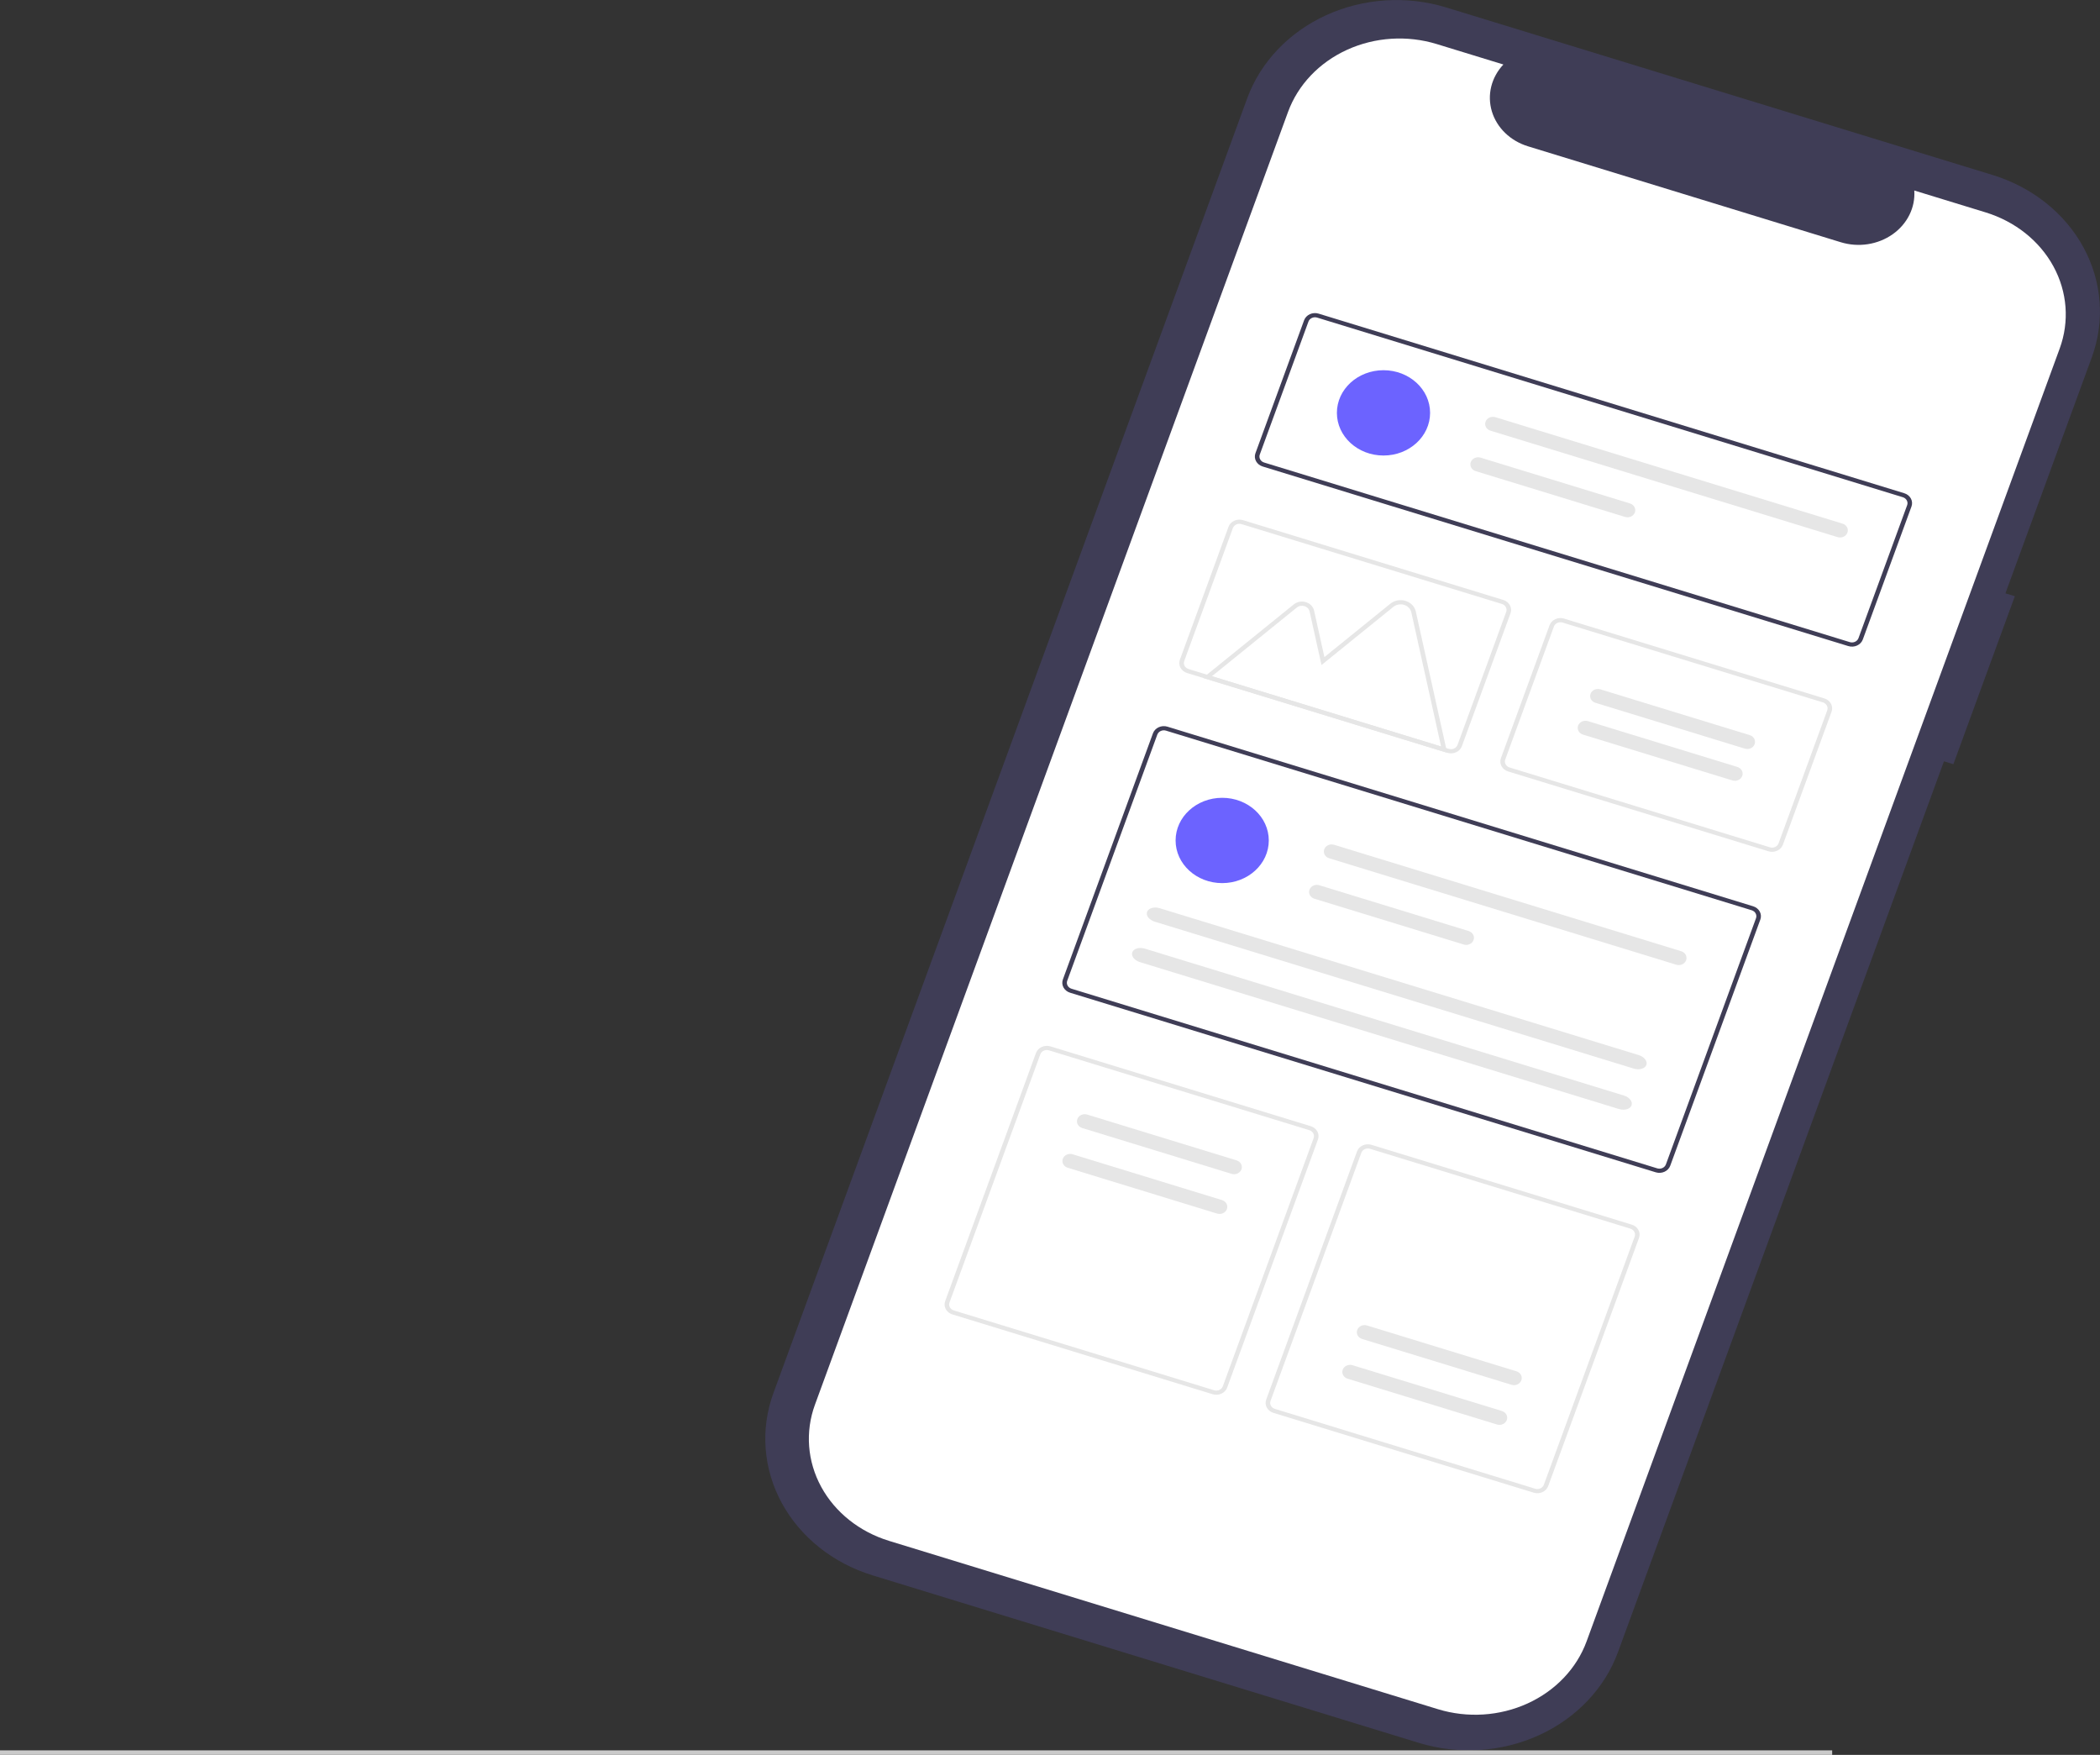 <svg width="225" height="188" viewBox="0 0 225 188" fill="none" xmlns="http://www.w3.org/2000/svg">
<rect x="0" y="0" width="225" height="188" fill="#333333" stroke="none"/>
<g clip-path="url(#clip0_132_644)">
<path d="M215.876 63.872L214.868 63.562L224.122 38.28C225.543 34.399 225.221 30.161 223.227 26.498C221.233 22.835 217.732 20.046 213.492 18.746L213.491 18.746L154.971 0.804C150.731 -0.496 146.101 -0.201 142.099 1.623C138.096 3.448 135.05 6.653 133.629 10.534L133.629 10.534L82.868 149.233C82.165 151.154 81.882 153.184 82.035 155.205C82.189 157.227 82.776 159.201 83.763 161.015C84.751 162.829 86.118 164.447 87.789 165.777C89.459 167.107 91.399 168.123 93.498 168.767L93.499 168.767L152.018 186.71C156.258 188.01 160.888 187.715 164.89 185.89C168.892 184.065 171.939 180.86 173.359 176.979L208.281 81.559L209.29 81.868L215.876 63.872Z" fill="#3F3D56"/>
<path d="M212.741 22.751L205.102 20.409C205.165 21.305 204.986 22.201 204.581 23.019C204.176 23.837 203.558 24.551 202.781 25.098C202.003 25.646 201.091 26.01 200.123 26.159C199.156 26.307 198.164 26.236 197.233 25.951L163.709 15.672C162.779 15.386 161.94 14.896 161.266 14.244C160.592 13.592 160.103 12.798 159.843 11.932C159.583 11.067 159.559 10.156 159.774 9.28C159.99 8.404 160.437 7.59 161.076 6.91L153.942 4.722C150.776 3.751 147.318 3.971 144.329 5.334C141.34 6.697 139.065 9.091 138.004 11.989L87.316 150.483C86.255 153.381 86.496 156.546 87.985 159.282C89.474 162.018 92.089 164.1 95.255 165.071L154.056 183.1C157.222 184.071 160.68 183.851 163.669 182.488C166.658 181.125 168.933 178.732 169.994 175.834L220.681 37.339C221.741 34.441 221.501 31.276 220.012 28.54C218.523 25.804 215.907 23.722 212.741 22.751Z" fill="white"/>
<path d="M198.036 69.215L135.284 49.974C134.976 49.879 134.722 49.676 134.577 49.41C134.432 49.144 134.409 48.836 134.511 48.554L139.726 34.306C139.83 34.024 140.051 33.791 140.342 33.658C140.633 33.526 140.969 33.504 141.277 33.598L204.03 52.839C204.338 52.934 204.592 53.137 204.737 53.403C204.882 53.669 204.905 53.977 204.802 54.259L199.588 68.507C199.484 68.789 199.263 69.022 198.972 69.154C198.681 69.287 198.345 69.308 198.036 69.214L198.036 69.215ZM141.122 34.024C140.937 33.968 140.735 33.981 140.56 34.06C140.386 34.14 140.253 34.279 140.191 34.449L134.976 48.696C134.915 48.866 134.929 49.05 135.016 49.21C135.103 49.37 135.255 49.492 135.44 49.548L198.192 68.789C198.377 68.846 198.579 68.833 198.753 68.753C198.928 68.674 199.061 68.534 199.123 68.365L204.338 54.118C204.4 53.949 204.386 53.764 204.299 53.604C204.212 53.444 204.059 53.323 203.874 53.266L141.122 34.024Z" fill="#3F3D56"/>
<path d="M177.404 125.588L114.652 106.348C114.344 106.253 114.09 106.05 113.945 105.784C113.8 105.518 113.777 105.21 113.88 104.928L123.532 78.555C123.635 78.273 123.857 78.04 124.148 77.907C124.439 77.775 124.775 77.753 125.083 77.847L187.835 97.088C188.143 97.182 188.398 97.385 188.543 97.651C188.687 97.918 188.711 98.225 188.608 98.508L178.955 124.881C178.852 125.163 178.63 125.396 178.34 125.528C178.049 125.661 177.713 125.682 177.404 125.588ZM124.927 78.272C124.742 78.216 124.541 78.229 124.366 78.309C124.192 78.388 124.059 78.528 123.997 78.697L114.344 105.07C114.283 105.239 114.297 105.424 114.384 105.584C114.471 105.743 114.623 105.865 114.808 105.922L177.56 125.163C177.745 125.219 177.947 125.206 178.122 125.127C178.296 125.047 178.429 124.908 178.491 124.738L188.144 98.365C188.206 98.196 188.191 98.011 188.104 97.851C188.018 97.692 187.865 97.57 187.68 97.513L124.927 78.272Z" fill="#3F3D56"/>
<path d="M189.473 91.196L161.585 82.644C161.277 82.549 161.022 82.346 160.877 82.08C160.733 81.814 160.709 81.506 160.812 81.224L166.026 66.976C166.13 66.694 166.351 66.461 166.642 66.329C166.933 66.196 167.27 66.174 167.578 66.269L195.467 74.821C195.775 74.916 196.03 75.118 196.175 75.385C196.319 75.651 196.343 75.959 196.24 76.241L191.026 90.489C190.922 90.771 190.701 91.004 190.41 91.136C190.119 91.269 189.782 91.291 189.473 91.196ZM167.422 66.695C167.237 66.638 167.035 66.651 166.861 66.731C166.686 66.811 166.553 66.95 166.491 67.119L161.277 81.367C161.215 81.537 161.229 81.721 161.316 81.881C161.403 82.041 161.556 82.162 161.741 82.219L189.63 90.77C189.815 90.827 190.017 90.814 190.192 90.734C190.366 90.655 190.499 90.515 190.561 90.346L195.776 76.098C195.837 75.929 195.823 75.744 195.736 75.585C195.649 75.425 195.497 75.303 195.312 75.246L167.422 66.695Z" fill="#E6E6E6"/>
<path d="M129.93 149.361L102.041 140.81C101.733 140.715 101.478 140.512 101.333 140.246C101.189 139.98 101.165 139.672 101.268 139.39L110.998 112.804C111.102 112.522 111.323 112.289 111.614 112.157C111.905 112.024 112.241 112.002 112.549 112.097L140.439 120.648C140.747 120.743 141.001 120.945 141.146 121.212C141.291 121.478 141.314 121.786 141.211 122.068L131.481 148.654C131.377 148.936 131.156 149.169 130.865 149.301C130.574 149.434 130.238 149.456 129.93 149.361ZM112.393 112.522C112.208 112.465 112.006 112.478 111.831 112.558C111.657 112.637 111.524 112.777 111.462 112.946L101.732 139.532C101.67 139.702 101.684 139.886 101.771 140.046C101.858 140.206 102.011 140.327 102.195 140.384L130.085 148.936C130.27 148.992 130.472 148.979 130.647 148.9C130.821 148.82 130.954 148.681 131.016 148.511L140.746 121.925C140.808 121.756 140.794 121.571 140.707 121.412C140.62 121.252 140.467 121.13 140.282 121.073L112.393 112.522Z" fill="#E6E6E6"/>
<path d="M164.327 159.908L136.437 151.357C136.129 151.262 135.875 151.059 135.73 150.793C135.585 150.527 135.561 150.219 135.664 149.937L145.394 123.351C145.498 123.069 145.719 122.836 146.01 122.703C146.301 122.571 146.637 122.549 146.946 122.643L174.836 131.195C175.144 131.29 175.398 131.492 175.543 131.759C175.688 132.025 175.711 132.333 175.608 132.615L165.878 159.201C165.775 159.483 165.553 159.716 165.262 159.848C164.972 159.981 164.635 160.003 164.327 159.908ZM146.79 123.069C146.605 123.012 146.403 123.025 146.229 123.105C146.054 123.184 145.922 123.324 145.859 123.493L136.129 150.079C136.067 150.249 136.082 150.433 136.168 150.593C136.255 150.753 136.408 150.874 136.593 150.931L164.483 159.483C164.668 159.54 164.87 159.527 165.044 159.447C165.218 159.368 165.351 159.228 165.413 159.059L175.144 132.473C175.205 132.303 175.191 132.118 175.104 131.959C175.017 131.799 174.865 131.677 174.68 131.621L146.79 123.069Z" fill="#E6E6E6"/>
<path d="M130.95 94.606C133.707 94.606 135.942 92.56 135.942 90.037C135.942 87.513 133.707 85.467 130.95 85.467C128.192 85.467 125.957 87.513 125.957 90.037C125.957 92.56 128.192 94.606 130.95 94.606Z" fill="#6C63FF"/>
<path d="M142.938 90.5C142.729 90.436 142.501 90.451 142.303 90.541C142.105 90.631 141.955 90.789 141.885 90.98C141.815 91.172 141.831 91.381 141.929 91.562C142.028 91.743 142.2 91.88 142.41 91.944L179.603 103.348C179.707 103.38 179.816 103.393 179.925 103.386C180.034 103.379 180.14 103.353 180.238 103.308C180.336 103.263 180.423 103.202 180.495 103.126C180.567 103.051 180.622 102.963 180.656 102.868C180.691 102.773 180.705 102.673 180.697 102.573C180.69 102.474 180.661 102.376 180.612 102.287C180.563 102.197 180.496 102.117 180.413 102.052C180.331 101.986 180.235 101.936 180.132 101.904L142.938 90.5Z" fill="#E6E6E6"/>
<path d="M141.353 94.833C141.25 94.801 141.14 94.788 141.031 94.795C140.922 94.802 140.816 94.829 140.718 94.873C140.62 94.918 140.533 94.98 140.461 95.055C140.39 95.13 140.335 95.218 140.3 95.313C140.265 95.408 140.252 95.508 140.259 95.608C140.267 95.708 140.296 95.805 140.344 95.894C140.393 95.984 140.461 96.064 140.543 96.129C140.625 96.195 140.721 96.245 140.825 96.277L156.829 101.184C156.933 101.216 157.042 101.229 157.151 101.222C157.26 101.215 157.367 101.189 157.465 101.144C157.562 101.099 157.65 101.038 157.721 100.962C157.793 100.887 157.848 100.799 157.882 100.704C157.917 100.609 157.931 100.509 157.924 100.409C157.916 100.31 157.887 100.212 157.838 100.123C157.79 100.033 157.722 99.953 157.64 99.888C157.557 99.822 157.461 99.772 157.358 99.74L141.353 94.833Z" fill="#E6E6E6"/>
<path d="M124.255 97.294C123.655 97.11 123.048 97.284 122.902 97.684C122.756 98.083 123.126 98.555 123.727 98.74L175.042 114.474C175.642 114.658 176.249 114.483 176.394 114.084C176.54 113.685 176.17 113.212 175.57 113.028L124.255 97.294Z" fill="#E6E6E6"/>
<path d="M122.669 101.627C122.069 101.443 121.462 101.617 121.317 102.017C121.171 102.416 121.541 102.888 122.141 103.072L173.456 118.807C174.056 118.991 174.663 118.816 174.809 118.417C174.954 118.018 174.585 117.545 173.984 117.361L122.669 101.627Z" fill="#E6E6E6"/>
<path d="M148.232 48.799C150.989 48.799 153.224 46.753 153.224 44.229C153.224 41.706 150.989 39.66 148.232 39.66C145.474 39.66 143.239 41.706 143.239 44.229C143.239 46.753 145.474 48.799 148.232 48.799Z" fill="#6C63FF"/>
<path d="M160.221 44.693C160.117 44.661 160.008 44.648 159.899 44.655C159.79 44.662 159.683 44.688 159.586 44.733C159.488 44.778 159.401 44.839 159.329 44.915C159.257 44.99 159.202 45.078 159.168 45.173C159.133 45.268 159.119 45.368 159.127 45.468C159.134 45.567 159.163 45.665 159.212 45.754C159.261 45.844 159.328 45.924 159.411 45.989C159.493 46.055 159.589 46.105 159.692 46.137L196.886 57.541C196.989 57.573 197.099 57.585 197.208 57.578C197.317 57.572 197.423 57.545 197.521 57.5C197.619 57.456 197.706 57.394 197.778 57.319C197.849 57.243 197.904 57.156 197.939 57.061C197.974 56.966 197.988 56.866 197.98 56.766C197.972 56.666 197.943 56.569 197.895 56.479C197.846 56.39 197.778 56.31 197.696 56.244C197.614 56.178 197.518 56.128 197.414 56.097L160.221 44.693Z" fill="#E6E6E6"/>
<path d="M158.635 49.026C158.532 48.994 158.422 48.981 158.313 48.988C158.204 48.995 158.098 49.021 158 49.066C157.902 49.111 157.815 49.172 157.743 49.248C157.671 49.323 157.617 49.411 157.582 49.506C157.547 49.601 157.533 49.701 157.541 49.8C157.548 49.9 157.577 49.998 157.626 50.087C157.675 50.177 157.742 50.257 157.825 50.322C157.907 50.388 158.003 50.438 158.107 50.47L174.111 55.377C174.215 55.409 174.324 55.422 174.433 55.415C174.542 55.408 174.648 55.381 174.746 55.337C174.844 55.292 174.931 55.23 175.003 55.155C175.075 55.079 175.13 54.992 175.164 54.897C175.199 54.802 175.213 54.702 175.205 54.602C175.198 54.502 175.169 54.405 175.12 54.315C175.071 54.226 175.004 54.146 174.921 54.08C174.839 54.015 174.743 53.965 174.64 53.933L158.635 49.026Z" fill="#E6E6E6"/>
<path d="M155.052 80.644L128.888 72.622L138.618 64.749C138.792 64.608 139.004 64.511 139.232 64.469C139.461 64.426 139.697 64.439 139.918 64.507C140.138 64.575 140.336 64.694 140.49 64.854C140.644 65.014 140.75 65.208 140.796 65.416L141.9 70.393L148.967 64.673C149.185 64.496 149.451 64.376 149.736 64.322C150.022 64.269 150.318 64.286 150.594 64.371C150.87 64.455 151.117 64.605 151.31 64.805C151.503 65.005 151.636 65.248 151.694 65.509L155.052 80.644ZM129.849 72.444L154.402 79.972L151.213 65.599C151.172 65.415 151.079 65.244 150.943 65.103C150.807 64.963 150.633 64.857 150.438 64.797C150.243 64.738 150.035 64.726 149.834 64.763C149.633 64.801 149.446 64.886 149.292 65.01L141.589 71.244L140.315 65.506C140.286 65.374 140.22 65.252 140.123 65.151C140.025 65.051 139.901 64.975 139.762 64.933C139.623 64.89 139.474 64.882 139.33 64.909C139.186 64.935 139.053 64.996 138.943 65.085L129.849 72.444Z" fill="#E6E6E6"/>
<path d="M155.077 80.649L127.187 72.098C126.879 72.003 126.625 71.8 126.48 71.534C126.335 71.268 126.312 70.96 126.415 70.678L131.629 56.43C131.733 56.148 131.954 55.915 132.245 55.783C132.536 55.65 132.872 55.629 133.18 55.723L161.07 64.274C161.378 64.369 161.633 64.572 161.777 64.838C161.922 65.104 161.946 65.412 161.843 65.694L156.628 79.942C156.525 80.224 156.303 80.457 156.013 80.589C155.722 80.722 155.385 80.743 155.077 80.649ZM133.025 56.148C132.84 56.092 132.638 56.104 132.464 56.184C132.289 56.264 132.156 56.403 132.094 56.572L126.88 70.82C126.818 70.99 126.832 71.174 126.919 71.334C127.006 71.494 127.159 71.615 127.344 71.672L155.233 80.224C155.418 80.28 155.62 80.267 155.795 80.188C155.969 80.108 156.102 79.968 156.164 79.799L161.379 65.552C161.44 65.382 161.426 65.198 161.339 65.038C161.252 64.878 161.1 64.756 160.915 64.7L133.025 56.148Z" fill="#E6E6E6"/>
<path d="M116.485 119.401C116.381 119.369 116.271 119.356 116.162 119.363C116.053 119.37 115.947 119.396 115.849 119.441C115.751 119.485 115.663 119.547 115.592 119.623C115.52 119.698 115.465 119.786 115.43 119.881C115.396 119.976 115.382 120.076 115.389 120.176C115.397 120.276 115.426 120.373 115.475 120.463C115.523 120.552 115.591 120.632 115.674 120.698C115.756 120.764 115.852 120.814 115.956 120.845L131.96 125.753C132.169 125.816 132.398 125.802 132.595 125.712C132.792 125.622 132.943 125.463 133.013 125.272C133.083 125.081 133.067 124.872 132.969 124.691C132.87 124.51 132.698 124.373 132.489 124.308L116.485 119.401Z" fill="#E6E6E6"/>
<path d="M114.927 123.656C114.824 123.624 114.714 123.611 114.605 123.618C114.496 123.624 114.389 123.651 114.292 123.695C114.194 123.74 114.106 123.802 114.034 123.877C113.963 123.953 113.908 124.041 113.873 124.135C113.838 124.23 113.824 124.331 113.832 124.43C113.84 124.53 113.869 124.628 113.917 124.717C113.966 124.807 114.034 124.887 114.117 124.952C114.199 125.018 114.295 125.068 114.399 125.1L130.403 130.008C130.612 130.072 130.84 130.057 131.037 129.967C131.235 129.876 131.384 129.718 131.454 129.527C131.524 129.336 131.509 129.127 131.411 128.947C131.313 128.766 131.141 128.628 130.932 128.564L114.927 123.656Z" fill="#E6E6E6"/>
<path d="M160.391 152.604C160.6 152.668 160.828 152.653 161.025 152.563C161.223 152.473 161.373 152.314 161.443 152.123C161.513 151.932 161.497 151.723 161.399 151.542C161.301 151.361 161.128 151.224 160.919 151.159L144.915 146.252C144.706 146.188 144.477 146.203 144.28 146.293C144.083 146.383 143.933 146.541 143.863 146.733C143.793 146.924 143.808 147.133 143.907 147.314C144.005 147.494 144.177 147.632 144.386 147.696L160.391 152.604Z" fill="#E6E6E6"/>
<path d="M161.948 148.349C162.051 148.381 162.161 148.394 162.27 148.387C162.379 148.38 162.486 148.354 162.584 148.309C162.682 148.264 162.769 148.203 162.841 148.127C162.913 148.052 162.967 147.964 163.002 147.869C163.037 147.774 163.051 147.674 163.043 147.574C163.036 147.474 163.006 147.377 162.958 147.287C162.909 147.197 162.841 147.118 162.759 147.052C162.676 146.986 162.58 146.936 162.476 146.905L146.472 141.997C146.368 141.965 146.259 141.952 146.15 141.959C146.041 141.966 145.934 141.993 145.836 142.037C145.738 142.082 145.651 142.144 145.579 142.219C145.507 142.295 145.452 142.382 145.418 142.477C145.383 142.572 145.369 142.672 145.377 142.772C145.384 142.872 145.413 142.97 145.462 143.059C145.511 143.149 145.579 143.229 145.661 143.294C145.744 143.36 145.84 143.41 145.943 143.442L161.948 148.349Z" fill="#E6E6E6"/>
<path d="M186.944 80.198C187.047 80.23 187.157 80.243 187.266 80.237C187.375 80.23 187.482 80.203 187.58 80.159C187.678 80.114 187.765 80.052 187.837 79.977C187.909 79.901 187.963 79.814 187.998 79.719C188.033 79.624 188.047 79.523 188.039 79.424C188.032 79.324 188.003 79.226 187.954 79.137C187.905 79.047 187.837 78.967 187.755 78.902C187.672 78.836 187.576 78.786 187.472 78.754L171.468 73.847C171.364 73.815 171.255 73.802 171.146 73.809C171.037 73.816 170.93 73.842 170.832 73.887C170.734 73.931 170.647 73.993 170.575 74.069C170.503 74.144 170.449 74.232 170.414 74.327C170.379 74.422 170.365 74.522 170.373 74.622C170.38 74.722 170.409 74.819 170.458 74.909C170.507 74.998 170.575 75.078 170.657 75.144C170.74 75.209 170.836 75.26 170.939 75.291L186.944 80.198Z" fill="#E6E6E6"/>
<path d="M185.614 83.606C185.718 83.638 185.827 83.651 185.936 83.644C186.046 83.637 186.152 83.611 186.25 83.566C186.348 83.522 186.435 83.46 186.507 83.384C186.579 83.309 186.634 83.221 186.669 83.126C186.703 83.031 186.717 82.931 186.71 82.831C186.702 82.731 186.673 82.634 186.624 82.544C186.575 82.455 186.508 82.375 186.425 82.309C186.342 82.243 186.247 82.193 186.143 82.162L170.138 77.254C170.035 77.222 169.925 77.21 169.816 77.216C169.707 77.223 169.601 77.25 169.503 77.294C169.405 77.339 169.317 77.401 169.246 77.476C169.174 77.552 169.119 77.639 169.084 77.734C169.049 77.829 169.035 77.929 169.043 78.029C169.051 78.129 169.08 78.227 169.129 78.316C169.177 78.406 169.245 78.486 169.328 78.551C169.41 78.617 169.506 78.667 169.61 78.699L185.614 83.606Z" fill="#E6E6E6"/>
<path d="M196.304 187.513H0V188H196.304V187.513Z" fill="#CACACA"/>
</g>
<defs>
<clipPath id="clip0_132_644">
<rect width="225" height="188" fill="white"/>
</clipPath>
</defs>
</svg>
